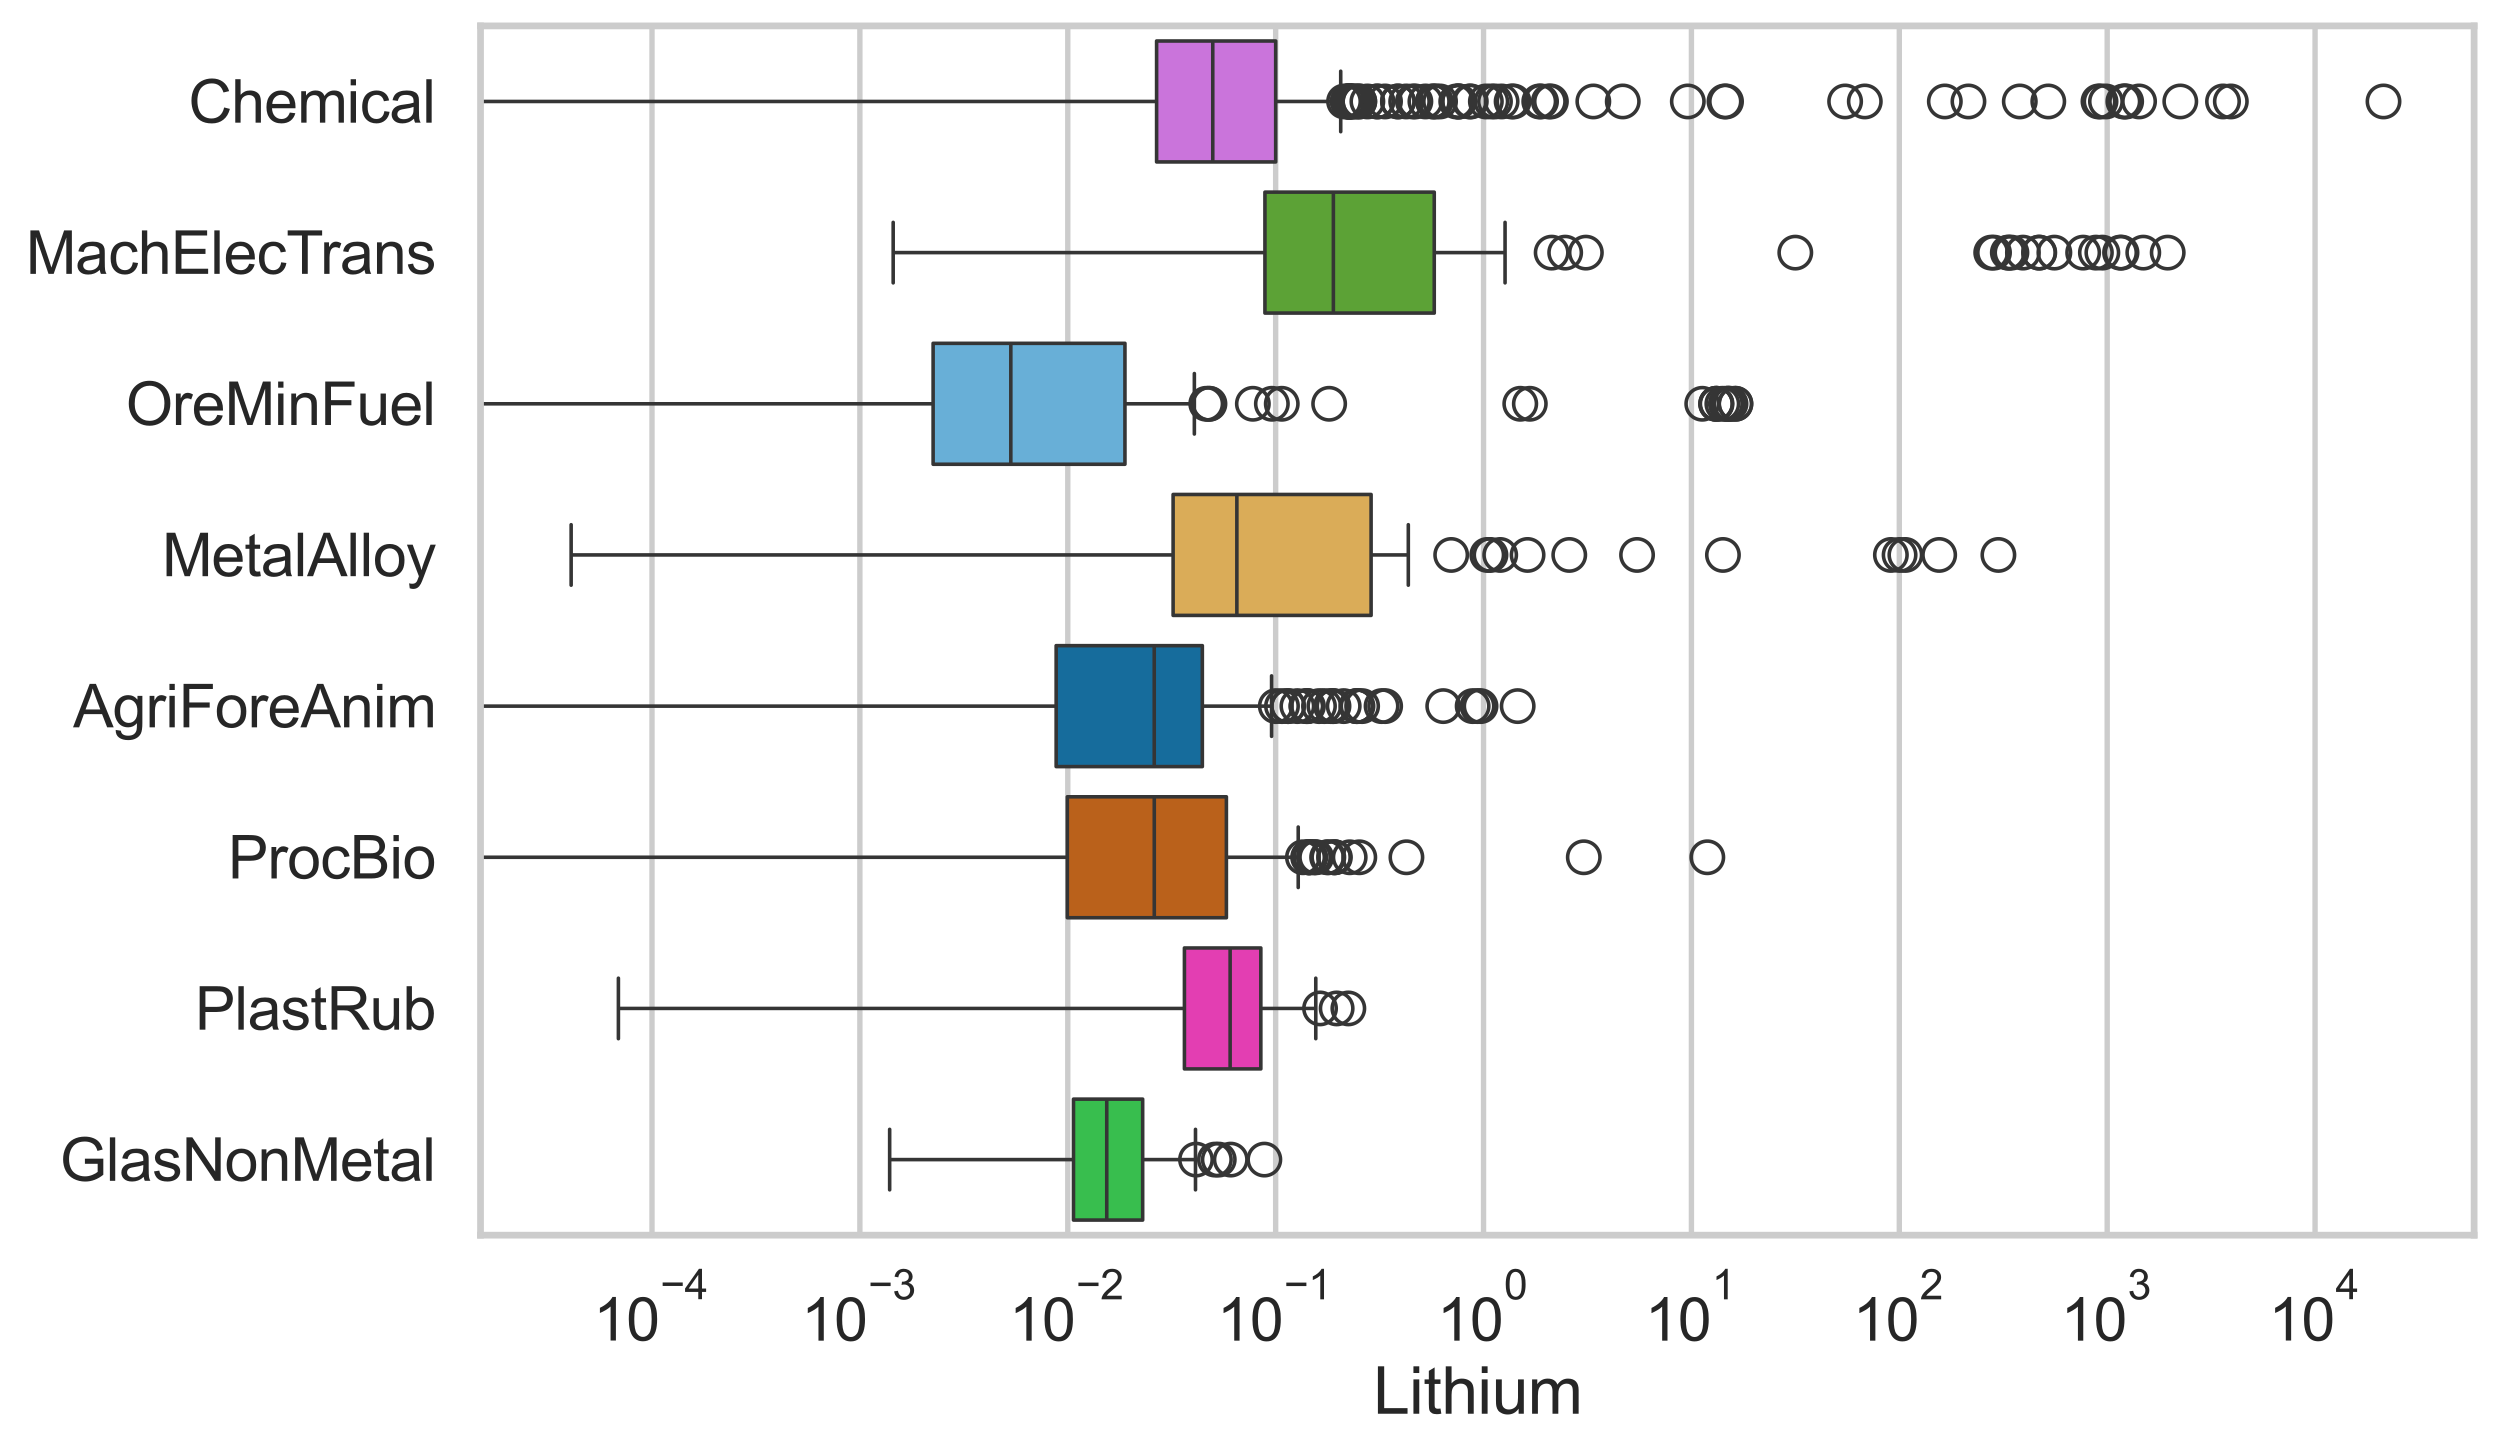 <?xml version="1.0" encoding="utf-8" standalone="no"?>
<!DOCTYPE svg PUBLIC "-//W3C//DTD SVG 1.1//EN"
  "http://www.w3.org/Graphics/SVG/1.1/DTD/svg11.dtd">
<svg xmlns:xlink="http://www.w3.org/1999/xlink" width="695.577pt" height="404.121pt" viewBox="0 0 695.577 404.121" xmlns="http://www.w3.org/2000/svg" version="1.1">
 <defs>
  <style type="text/css">*{stroke-linejoin: round; stroke-linecap: butt}</style>
 </defs>
 <g id="figure_1">
  <g id="patch_1">
   <path d="M 0 404.121 
L 695.577 404.121 
L 695.577 0 
L 0 0 
z
" style="fill: #ffffff"/>
  </g>
  <g id="axes_1">
   <g id="patch_2">
    <path d="M 133.697 343.665 
L 688.377 343.665 
L 688.377 7.2 
L 133.697 7.2 
z
" style="fill: #ffffff"/>
   </g>
   <g id="matplotlib.axis_1">
    <g id="xtick_1">
     <g id="line2d_1">
      <path d="M 181.406 343.665 
L 181.406 7.2 
" clip-path="url(#pbb94f8eac4)" style="fill: none; stroke: #cccccc; stroke-width: 1.5; stroke-linecap: round"/>
     </g>
     <g id="text_1">
      <!-- $\mathdefault{10^{-4}}$ -->
      <g style="fill: #262626" transform="translate(165.071 373.015) scale(0.165 -0.165)">
       <defs>
        <path id="ArialMT-31" d="M 2384 0 
L 1822 0 
L 1822 3584 
Q 1619 3391 1289 3197 
Q 959 3003 697 2906 
L 697 3450 
Q 1169 3672 1522 3987 
Q 1875 4303 2022 4600 
L 2384 4600 
L 2384 0 
z
" transform="scale(0.016)"/>
        <path id="ArialMT-30" d="M 266 2259 
Q 266 3072 433 3567 
Q 600 4063 929 4331 
Q 1259 4600 1759 4600 
Q 2128 4600 2406 4451 
Q 2684 4303 2865 4023 
Q 3047 3744 3150 3342 
Q 3253 2941 3253 2259 
Q 3253 1453 3087 958 
Q 2922 463 2592 192 
Q 2263 -78 1759 -78 
Q 1097 -78 719 397 
Q 266 969 266 2259 
z
M 844 2259 
Q 844 1131 1108 757 
Q 1372 384 1759 384 
Q 2147 384 2411 759 
Q 2675 1134 2675 2259 
Q 2675 3391 2411 3762 
Q 2147 4134 1753 4134 
Q 1366 4134 1134 3806 
Q 844 3388 844 2259 
z
" transform="scale(0.016)"/>
        <path id="ArialMT-2212" d="M 3381 1997 
L 356 1997 
L 356 2522 
L 3381 2522 
L 3381 1997 
z
" transform="scale(0.016)"/>
        <path id="ArialMT-34" d="M 2069 0 
L 2069 1097 
L 81 1097 
L 81 1613 
L 2172 4581 
L 2631 4581 
L 2631 1613 
L 3250 1613 
L 3250 1097 
L 2631 1097 
L 2631 0 
L 2069 0 
z
M 2069 1613 
L 2069 3678 
L 634 1613 
L 2069 1613 
z
" transform="scale(0.016)"/>
       </defs>
       <use xlink:href="#ArialMT-31" transform="translate(0 0.202)"/>
       <use xlink:href="#ArialMT-30" transform="translate(55.615 0.202)"/>
       <use xlink:href="#ArialMT-2212" transform="translate(112.973 69.895) scale(0.7)"/>
       <use xlink:href="#ArialMT-34" transform="translate(153.852 69.895) scale(0.7)"/>
      </g>
     </g>
    </g>
    <g id="xtick_2">
     <g id="line2d_2">
      <path d="M 239.245 343.665 
L 239.245 7.2 
" clip-path="url(#pbb94f8eac4)" style="fill: none; stroke: #cccccc; stroke-width: 1.5; stroke-linecap: round"/>
     </g>
     <g id="text_2">
      <!-- $\mathdefault{10^{-3}}$ -->
      <g style="fill: #262626" transform="translate(222.91 373.18) scale(0.165 -0.165)">
       <defs>
        <path id="ArialMT-33" d="M 269 1209 
L 831 1284 
Q 928 806 1161 595 
Q 1394 384 1728 384 
Q 2125 384 2398 659 
Q 2672 934 2672 1341 
Q 2672 1728 2419 1979 
Q 2166 2231 1775 2231 
Q 1616 2231 1378 2169 
L 1441 2663 
Q 1497 2656 1531 2656 
Q 1891 2656 2178 2843 
Q 2466 3031 2466 3422 
Q 2466 3731 2256 3934 
Q 2047 4138 1716 4138 
Q 1388 4138 1169 3931 
Q 950 3725 888 3313 
L 325 3413 
Q 428 3978 793 4289 
Q 1159 4600 1703 4600 
Q 2078 4600 2393 4439 
Q 2709 4278 2876 4000 
Q 3044 3722 3044 3409 
Q 3044 3113 2884 2869 
Q 2725 2625 2413 2481 
Q 2819 2388 3044 2092 
Q 3269 1797 3269 1353 
Q 3269 753 2831 336 
Q 2394 -81 1725 -81 
Q 1122 -81 723 278 
Q 325 638 269 1209 
z
" transform="scale(0.016)"/>
       </defs>
       <use xlink:href="#ArialMT-31" transform="translate(0 0.994)"/>
       <use xlink:href="#ArialMT-30" transform="translate(55.615 0.994)"/>
       <use xlink:href="#ArialMT-2212" transform="translate(112.973 70.688) scale(0.7)"/>
       <use xlink:href="#ArialMT-33" transform="translate(153.852 70.688) scale(0.7)"/>
      </g>
     </g>
    </g>
    <g id="xtick_3">
     <g id="line2d_3">
      <path d="M 297.085 343.665 
L 297.085 7.2 
" clip-path="url(#pbb94f8eac4)" style="fill: none; stroke: #cccccc; stroke-width: 1.5; stroke-linecap: round"/>
     </g>
     <g id="text_3">
      <!-- $\mathdefault{10^{-2}}$ -->
      <g style="fill: #262626" transform="translate(280.75 373.18) scale(0.165 -0.165)">
       <defs>
        <path id="ArialMT-32" d="M 3222 541 
L 3222 0 
L 194 0 
Q 188 203 259 391 
Q 375 700 629 1000 
Q 884 1300 1366 1694 
Q 2113 2306 2375 2664 
Q 2638 3022 2638 3341 
Q 2638 3675 2398 3904 
Q 2159 4134 1775 4134 
Q 1369 4134 1125 3890 
Q 881 3647 878 3216 
L 300 3275 
Q 359 3922 746 4261 
Q 1134 4600 1788 4600 
Q 2447 4600 2831 4234 
Q 3216 3869 3216 3328 
Q 3216 3053 3103 2787 
Q 2991 2522 2730 2228 
Q 2469 1934 1863 1422 
Q 1356 997 1212 845 
Q 1069 694 975 541 
L 3222 541 
z
" transform="scale(0.016)"/>
       </defs>
       <use xlink:href="#ArialMT-31" transform="translate(0 0.994)"/>
       <use xlink:href="#ArialMT-30" transform="translate(55.615 0.994)"/>
       <use xlink:href="#ArialMT-2212" transform="translate(112.973 70.688) scale(0.7)"/>
       <use xlink:href="#ArialMT-32" transform="translate(153.852 70.688) scale(0.7)"/>
      </g>
     </g>
    </g>
    <g id="xtick_4">
     <g id="line2d_4">
      <path d="M 354.925 343.665 
L 354.925 7.2 
" clip-path="url(#pbb94f8eac4)" style="fill: none; stroke: #cccccc; stroke-width: 1.5; stroke-linecap: round"/>
     </g>
     <g id="text_4">
      <!-- $\mathdefault{10^{-1}}$ -->
      <g style="fill: #262626" transform="translate(338.59 373.18) scale(0.165 -0.165)">
       <use xlink:href="#ArialMT-31" transform="translate(0 0.994)"/>
       <use xlink:href="#ArialMT-30" transform="translate(55.615 0.994)"/>
       <use xlink:href="#ArialMT-2212" transform="translate(112.973 70.688) scale(0.7)"/>
       <use xlink:href="#ArialMT-31" transform="translate(153.852 70.688) scale(0.7)"/>
      </g>
     </g>
    </g>
    <g id="xtick_5">
     <g id="line2d_5">
      <path d="M 412.765 343.665 
L 412.765 7.2 
" clip-path="url(#pbb94f8eac4)" style="fill: none; stroke: #cccccc; stroke-width: 1.5; stroke-linecap: round"/>
     </g>
     <g id="text_5">
      <!-- $\mathdefault{10^{0}}$ -->
      <g style="fill: #262626" transform="translate(399.813 373.18) scale(0.165 -0.165)">
       <use xlink:href="#ArialMT-31" transform="translate(0 0.994)"/>
       <use xlink:href="#ArialMT-30" transform="translate(55.615 0.994)"/>
       <use xlink:href="#ArialMT-30" transform="translate(112.973 70.688) scale(0.7)"/>
      </g>
     </g>
    </g>
    <g id="xtick_6">
     <g id="line2d_6">
      <path d="M 470.605 343.665 
L 470.605 7.2 
" clip-path="url(#pbb94f8eac4)" style="fill: none; stroke: #cccccc; stroke-width: 1.5; stroke-linecap: round"/>
     </g>
     <g id="text_6">
      <!-- $\mathdefault{10^{1}}$ -->
      <g style="fill: #262626" transform="translate(457.653 373.18) scale(0.165 -0.165)">
       <use xlink:href="#ArialMT-31" transform="translate(0 0.994)"/>
       <use xlink:href="#ArialMT-30" transform="translate(55.615 0.994)"/>
       <use xlink:href="#ArialMT-31" transform="translate(112.973 70.688) scale(0.7)"/>
      </g>
     </g>
    </g>
    <g id="xtick_7">
     <g id="line2d_7">
      <path d="M 528.445 343.665 
L 528.445 7.2 
" clip-path="url(#pbb94f8eac4)" style="fill: none; stroke: #cccccc; stroke-width: 1.5; stroke-linecap: round"/>
     </g>
     <g id="text_7">
      <!-- $\mathdefault{10^{2}}$ -->
      <g style="fill: #262626" transform="translate(515.493 373.18) scale(0.165 -0.165)">
       <use xlink:href="#ArialMT-31" transform="translate(0 0.994)"/>
       <use xlink:href="#ArialMT-30" transform="translate(55.615 0.994)"/>
       <use xlink:href="#ArialMT-32" transform="translate(112.973 70.688) scale(0.7)"/>
      </g>
     </g>
    </g>
    <g id="xtick_8">
     <g id="line2d_8">
      <path d="M 586.285 343.665 
L 586.285 7.2 
" clip-path="url(#pbb94f8eac4)" style="fill: none; stroke: #cccccc; stroke-width: 1.5; stroke-linecap: round"/>
     </g>
     <g id="text_8">
      <!-- $\mathdefault{10^{3}}$ -->
      <g style="fill: #262626" transform="translate(573.333 373.18) scale(0.165 -0.165)">
       <use xlink:href="#ArialMT-31" transform="translate(0 0.994)"/>
       <use xlink:href="#ArialMT-30" transform="translate(55.615 0.994)"/>
       <use xlink:href="#ArialMT-33" transform="translate(112.973 70.688) scale(0.7)"/>
      </g>
     </g>
    </g>
    <g id="xtick_9">
     <g id="line2d_9">
      <path d="M 644.125 343.665 
L 644.125 7.2 
" clip-path="url(#pbb94f8eac4)" style="fill: none; stroke: #cccccc; stroke-width: 1.5; stroke-linecap: round"/>
     </g>
     <g id="text_9">
      <!-- $\mathdefault{10^{4}}$ -->
      <g style="fill: #262626" transform="translate(631.172 373.015) scale(0.165 -0.165)">
       <use xlink:href="#ArialMT-31" transform="translate(0 0.202)"/>
       <use xlink:href="#ArialMT-30" transform="translate(55.615 0.202)"/>
       <use xlink:href="#ArialMT-34" transform="translate(112.973 69.895) scale(0.7)"/>
      </g>
     </g>
    </g>
    <g id="xtick_10"/>
    <g id="xtick_11"/>
    <g id="xtick_12"/>
    <g id="xtick_13"/>
    <g id="xtick_14"/>
    <g id="xtick_15"/>
    <g id="xtick_16"/>
    <g id="xtick_17"/>
    <g id="xtick_18"/>
    <g id="xtick_19"/>
    <g id="xtick_20"/>
    <g id="xtick_21"/>
    <g id="xtick_22"/>
    <g id="xtick_23"/>
    <g id="xtick_24"/>
    <g id="xtick_25"/>
    <g id="xtick_26"/>
    <g id="xtick_27"/>
    <g id="xtick_28"/>
    <g id="xtick_29"/>
    <g id="xtick_30"/>
    <g id="xtick_31"/>
    <g id="xtick_32"/>
    <g id="xtick_33"/>
    <g id="xtick_34"/>
    <g id="xtick_35"/>
    <g id="xtick_36"/>
    <g id="xtick_37"/>
    <g id="xtick_38"/>
    <g id="xtick_39"/>
    <g id="xtick_40"/>
    <g id="xtick_41"/>
    <g id="xtick_42"/>
    <g id="xtick_43"/>
    <g id="xtick_44"/>
    <g id="xtick_45"/>
    <g id="xtick_46"/>
    <g id="xtick_47"/>
    <g id="xtick_48"/>
    <g id="xtick_49"/>
    <g id="xtick_50"/>
    <g id="xtick_51"/>
    <g id="xtick_52"/>
    <g id="xtick_53"/>
    <g id="xtick_54"/>
    <g id="xtick_55"/>
    <g id="xtick_56"/>
    <g id="xtick_57"/>
    <g id="xtick_58"/>
    <g id="xtick_59"/>
    <g id="xtick_60"/>
    <g id="xtick_61"/>
    <g id="xtick_62"/>
    <g id="xtick_63"/>
    <g id="xtick_64"/>
    <g id="xtick_65"/>
    <g id="xtick_66"/>
    <g id="xtick_67"/>
    <g id="xtick_68"/>
    <g id="xtick_69"/>
    <g id="xtick_70"/>
    <g id="xtick_71"/>
    <g id="xtick_72"/>
    <g id="xtick_73"/>
    <g id="xtick_74"/>
    <g id="xtick_75"/>
    <g id="xtick_76"/>
    <g id="xtick_77"/>
    <g id="xtick_78"/>
    <g id="xtick_79"/>
    <g id="xtick_80"/>
    <g id="xtick_81"/>
    <g id="xtick_82"/>
    <g id="xtick_83"/>
    <g id="xtick_84"/>
    <g id="xtick_85"/>
    <g id="text_10">
     <!-- Lithium -->
     <g style="fill: #262626" transform="translate(382.026 393.344) scale(0.18 -0.18)">
      <defs>
       <path id="ArialMT-4c" d="M 469 0 
L 469 4581 
L 1075 4581 
L 1075 541 
L 3331 541 
L 3331 0 
L 469 0 
z
" transform="scale(0.016)"/>
       <path id="ArialMT-69" d="M 425 3934 
L 425 4581 
L 988 4581 
L 988 3934 
L 425 3934 
z
M 425 0 
L 425 3319 
L 988 3319 
L 988 0 
L 425 0 
z
" transform="scale(0.016)"/>
       <path id="ArialMT-74" d="M 1650 503 
L 1731 6 
Q 1494 -44 1306 -44 
Q 1000 -44 831 53 
Q 663 150 594 308 
Q 525 466 525 972 
L 525 2881 
L 113 2881 
L 113 3319 
L 525 3319 
L 525 4141 
L 1084 4478 
L 1084 3319 
L 1650 3319 
L 1650 2881 
L 1084 2881 
L 1084 941 
Q 1084 700 1114 631 
Q 1144 563 1211 522 
Q 1278 481 1403 481 
Q 1497 481 1650 503 
z
" transform="scale(0.016)"/>
       <path id="ArialMT-68" d="M 422 0 
L 422 4581 
L 984 4581 
L 984 2938 
Q 1378 3394 1978 3394 
Q 2347 3394 2619 3248 
Q 2891 3103 3008 2847 
Q 3125 2591 3125 2103 
L 3125 0 
L 2563 0 
L 2563 2103 
Q 2563 2525 2380 2717 
Q 2197 2909 1863 2909 
Q 1613 2909 1392 2779 
Q 1172 2650 1078 2428 
Q 984 2206 984 1816 
L 984 0 
L 422 0 
z
" transform="scale(0.016)"/>
       <path id="ArialMT-75" d="M 2597 0 
L 2597 488 
Q 2209 -75 1544 -75 
Q 1250 -75 995 37 
Q 741 150 617 320 
Q 494 491 444 738 
Q 409 903 409 1263 
L 409 3319 
L 972 3319 
L 972 1478 
Q 972 1038 1006 884 
Q 1059 663 1231 536 
Q 1403 409 1656 409 
Q 1909 409 2131 539 
Q 2353 669 2445 892 
Q 2538 1116 2538 1541 
L 2538 3319 
L 3100 3319 
L 3100 0 
L 2597 0 
z
" transform="scale(0.016)"/>
       <path id="ArialMT-6d" d="M 422 0 
L 422 3319 
L 925 3319 
L 925 2853 
Q 1081 3097 1340 3245 
Q 1600 3394 1931 3394 
Q 2300 3394 2536 3241 
Q 2772 3088 2869 2813 
Q 3263 3394 3894 3394 
Q 4388 3394 4653 3120 
Q 4919 2847 4919 2278 
L 4919 0 
L 4359 0 
L 4359 2091 
Q 4359 2428 4304 2576 
Q 4250 2725 4106 2815 
Q 3963 2906 3769 2906 
Q 3419 2906 3187 2673 
Q 2956 2441 2956 1928 
L 2956 0 
L 2394 0 
L 2394 2156 
Q 2394 2531 2256 2718 
Q 2119 2906 1806 2906 
Q 1569 2906 1367 2781 
Q 1166 2656 1075 2415 
Q 984 2175 984 1722 
L 984 0 
L 422 0 
z
" transform="scale(0.016)"/>
      </defs>
      <use xlink:href="#ArialMT-4c"/>
      <use xlink:href="#ArialMT-69" transform="translate(55.615 0)"/>
      <use xlink:href="#ArialMT-74" transform="translate(77.832 0)"/>
      <use xlink:href="#ArialMT-68" transform="translate(105.615 0)"/>
      <use xlink:href="#ArialMT-69" transform="translate(161.23 0)"/>
      <use xlink:href="#ArialMT-75" transform="translate(183.447 0)"/>
      <use xlink:href="#ArialMT-6d" transform="translate(239.062 0)"/>
     </g>
    </g>
   </g>
   <g id="matplotlib.axis_2">
    <g id="ytick_1">
     <g id="text_11">
      <!-- Chemical -->
      <g style="fill: #262626" transform="translate(52.428 34.134) scale(0.165 -0.165)">
       <defs>
        <path id="ArialMT-43" d="M 3763 1606 
L 4369 1453 
Q 4178 706 3683 314 
Q 3188 -78 2472 -78 
Q 1731 -78 1267 223 
Q 803 525 561 1097 
Q 319 1669 319 2325 
Q 319 3041 592 3573 
Q 866 4106 1370 4382 
Q 1875 4659 2481 4659 
Q 3169 4659 3637 4309 
Q 4106 3959 4291 3325 
L 3694 3184 
Q 3534 3684 3231 3912 
Q 2928 4141 2469 4141 
Q 1941 4141 1586 3887 
Q 1231 3634 1087 3207 
Q 944 2781 944 2328 
Q 944 1744 1114 1308 
Q 1284 872 1643 656 
Q 2003 441 2422 441 
Q 2931 441 3284 734 
Q 3638 1028 3763 1606 
z
" transform="scale(0.016)"/>
        <path id="ArialMT-65" d="M 2694 1069 
L 3275 997 
Q 3138 488 2766 206 
Q 2394 -75 1816 -75 
Q 1088 -75 661 373 
Q 234 822 234 1631 
Q 234 2469 665 2931 
Q 1097 3394 1784 3394 
Q 2450 3394 2872 2941 
Q 3294 2488 3294 1666 
Q 3294 1616 3291 1516 
L 816 1516 
Q 847 969 1125 678 
Q 1403 388 1819 388 
Q 2128 388 2347 550 
Q 2566 713 2694 1069 
z
M 847 1978 
L 2700 1978 
Q 2663 2397 2488 2606 
Q 2219 2931 1791 2931 
Q 1403 2931 1139 2672 
Q 875 2413 847 1978 
z
" transform="scale(0.016)"/>
        <path id="ArialMT-63" d="M 2588 1216 
L 3141 1144 
Q 3050 572 2676 248 
Q 2303 -75 1759 -75 
Q 1078 -75 664 370 
Q 250 816 250 1647 
Q 250 2184 428 2587 
Q 606 2991 970 3192 
Q 1334 3394 1763 3394 
Q 2303 3394 2647 3120 
Q 2991 2847 3088 2344 
L 2541 2259 
Q 2463 2594 2264 2762 
Q 2066 2931 1784 2931 
Q 1359 2931 1093 2626 
Q 828 2322 828 1663 
Q 828 994 1084 691 
Q 1341 388 1753 388 
Q 2084 388 2306 591 
Q 2528 794 2588 1216 
z
" transform="scale(0.016)"/>
        <path id="ArialMT-61" d="M 2588 409 
Q 2275 144 1986 34 
Q 1697 -75 1366 -75 
Q 819 -75 525 192 
Q 231 459 231 875 
Q 231 1119 342 1320 
Q 453 1522 633 1644 
Q 813 1766 1038 1828 
Q 1203 1872 1538 1913 
Q 2219 1994 2541 2106 
Q 2544 2222 2544 2253 
Q 2544 2597 2384 2738 
Q 2169 2928 1744 2928 
Q 1347 2928 1158 2789 
Q 969 2650 878 2297 
L 328 2372 
Q 403 2725 575 2942 
Q 747 3159 1072 3276 
Q 1397 3394 1825 3394 
Q 2250 3394 2515 3294 
Q 2781 3194 2906 3042 
Q 3031 2891 3081 2659 
Q 3109 2516 3109 2141 
L 3109 1391 
Q 3109 606 3145 398 
Q 3181 191 3288 0 
L 2700 0 
Q 2613 175 2588 409 
z
M 2541 1666 
Q 2234 1541 1622 1453 
Q 1275 1403 1131 1340 
Q 988 1278 909 1158 
Q 831 1038 831 891 
Q 831 666 1001 516 
Q 1172 366 1500 366 
Q 1825 366 2078 508 
Q 2331 650 2450 897 
Q 2541 1088 2541 1459 
L 2541 1666 
z
" transform="scale(0.016)"/>
        <path id="ArialMT-6c" d="M 409 0 
L 409 4581 
L 972 4581 
L 972 0 
L 409 0 
z
" transform="scale(0.016)"/>
       </defs>
       <use xlink:href="#ArialMT-43"/>
       <use xlink:href="#ArialMT-68" transform="translate(72.217 0)"/>
       <use xlink:href="#ArialMT-65" transform="translate(127.832 0)"/>
       <use xlink:href="#ArialMT-6d" transform="translate(183.447 0)"/>
       <use xlink:href="#ArialMT-69" transform="translate(266.748 0)"/>
       <use xlink:href="#ArialMT-63" transform="translate(288.965 0)"/>
       <use xlink:href="#ArialMT-61" transform="translate(338.965 0)"/>
       <use xlink:href="#ArialMT-6c" transform="translate(394.58 0)"/>
      </g>
     </g>
    </g>
    <g id="ytick_2">
     <g id="text_12">
      <!-- MachElecTrans -->
      <g style="fill: #262626" transform="translate(7.2 76.192) scale(0.165 -0.165)">
       <defs>
        <path id="ArialMT-4d" d="M 475 0 
L 475 4581 
L 1388 4581 
L 2472 1338 
Q 2622 884 2691 659 
Q 2769 909 2934 1394 
L 4031 4581 
L 4847 4581 
L 4847 0 
L 4263 0 
L 4263 3834 
L 2931 0 
L 2384 0 
L 1059 3900 
L 1059 0 
L 475 0 
z
" transform="scale(0.016)"/>
        <path id="ArialMT-45" d="M 506 0 
L 506 4581 
L 3819 4581 
L 3819 4041 
L 1113 4041 
L 1113 2638 
L 3647 2638 
L 3647 2100 
L 1113 2100 
L 1113 541 
L 3925 541 
L 3925 0 
L 506 0 
z
" transform="scale(0.016)"/>
        <path id="ArialMT-54" d="M 1659 0 
L 1659 4041 
L 150 4041 
L 150 4581 
L 3781 4581 
L 3781 4041 
L 2266 4041 
L 2266 0 
L 1659 0 
z
" transform="scale(0.016)"/>
        <path id="ArialMT-72" d="M 416 0 
L 416 3319 
L 922 3319 
L 922 2816 
Q 1116 3169 1280 3281 
Q 1444 3394 1641 3394 
Q 1925 3394 2219 3213 
L 2025 2691 
Q 1819 2813 1613 2813 
Q 1428 2813 1281 2702 
Q 1134 2591 1072 2394 
Q 978 2094 978 1738 
L 978 0 
L 416 0 
z
" transform="scale(0.016)"/>
        <path id="ArialMT-6e" d="M 422 0 
L 422 3319 
L 928 3319 
L 928 2847 
Q 1294 3394 1984 3394 
Q 2284 3394 2536 3286 
Q 2788 3178 2913 3003 
Q 3038 2828 3088 2588 
Q 3119 2431 3119 2041 
L 3119 0 
L 2556 0 
L 2556 2019 
Q 2556 2363 2490 2533 
Q 2425 2703 2258 2804 
Q 2091 2906 1866 2906 
Q 1506 2906 1245 2678 
Q 984 2450 984 1813 
L 984 0 
L 422 0 
z
" transform="scale(0.016)"/>
        <path id="ArialMT-73" d="M 197 991 
L 753 1078 
Q 800 744 1014 566 
Q 1228 388 1613 388 
Q 2000 388 2187 545 
Q 2375 703 2375 916 
Q 2375 1106 2209 1216 
Q 2094 1291 1634 1406 
Q 1016 1563 777 1677 
Q 538 1791 414 1992 
Q 291 2194 291 2438 
Q 291 2659 392 2848 
Q 494 3038 669 3163 
Q 800 3259 1026 3326 
Q 1253 3394 1513 3394 
Q 1903 3394 2198 3281 
Q 2494 3169 2634 2976 
Q 2775 2784 2828 2463 
L 2278 2388 
Q 2241 2644 2061 2787 
Q 1881 2931 1553 2931 
Q 1166 2931 1000 2803 
Q 834 2675 834 2503 
Q 834 2394 903 2306 
Q 972 2216 1119 2156 
Q 1203 2125 1616 2013 
Q 2213 1853 2448 1751 
Q 2684 1650 2818 1456 
Q 2953 1263 2953 975 
Q 2953 694 2789 445 
Q 2625 197 2315 61 
Q 2006 -75 1616 -75 
Q 969 -75 630 194 
Q 291 463 197 991 
z
" transform="scale(0.016)"/>
       </defs>
       <use xlink:href="#ArialMT-4d"/>
       <use xlink:href="#ArialMT-61" transform="translate(83.301 0)"/>
       <use xlink:href="#ArialMT-63" transform="translate(138.916 0)"/>
       <use xlink:href="#ArialMT-68" transform="translate(188.916 0)"/>
       <use xlink:href="#ArialMT-45" transform="translate(244.531 0)"/>
       <use xlink:href="#ArialMT-6c" transform="translate(311.23 0)"/>
       <use xlink:href="#ArialMT-65" transform="translate(333.447 0)"/>
       <use xlink:href="#ArialMT-63" transform="translate(389.062 0)"/>
       <use xlink:href="#ArialMT-54" transform="translate(439.062 0)"/>
       <use xlink:href="#ArialMT-72" transform="translate(496.396 0)"/>
       <use xlink:href="#ArialMT-61" transform="translate(529.697 0)"/>
       <use xlink:href="#ArialMT-6e" transform="translate(585.312 0)"/>
       <use xlink:href="#ArialMT-73" transform="translate(640.928 0)"/>
      </g>
     </g>
    </g>
    <g id="ytick_3">
     <g id="text_13">
      <!-- OreMinFuel -->
      <g style="fill: #262626" transform="translate(35.013 118.25) scale(0.165 -0.165)">
       <defs>
        <path id="ArialMT-4f" d="M 309 2231 
Q 309 3372 921 4017 
Q 1534 4663 2503 4663 
Q 3138 4663 3647 4359 
Q 4156 4056 4423 3514 
Q 4691 2972 4691 2284 
Q 4691 1588 4409 1038 
Q 4128 488 3612 205 
Q 3097 -78 2500 -78 
Q 1853 -78 1343 234 
Q 834 547 571 1087 
Q 309 1628 309 2231 
z
M 934 2222 
Q 934 1394 1379 917 
Q 1825 441 2497 441 
Q 3181 441 3623 922 
Q 4066 1403 4066 2288 
Q 4066 2847 3877 3264 
Q 3688 3681 3323 3911 
Q 2959 4141 2506 4141 
Q 1863 4141 1398 3698 
Q 934 3256 934 2222 
z
" transform="scale(0.016)"/>
        <path id="ArialMT-46" d="M 525 0 
L 525 4581 
L 3616 4581 
L 3616 4041 
L 1131 4041 
L 1131 2622 
L 3281 2622 
L 3281 2081 
L 1131 2081 
L 1131 0 
L 525 0 
z
" transform="scale(0.016)"/>
       </defs>
       <use xlink:href="#ArialMT-4f"/>
       <use xlink:href="#ArialMT-72" transform="translate(77.783 0)"/>
       <use xlink:href="#ArialMT-65" transform="translate(111.084 0)"/>
       <use xlink:href="#ArialMT-4d" transform="translate(166.699 0)"/>
       <use xlink:href="#ArialMT-69" transform="translate(250 0)"/>
       <use xlink:href="#ArialMT-6e" transform="translate(272.217 0)"/>
       <use xlink:href="#ArialMT-46" transform="translate(327.832 0)"/>
       <use xlink:href="#ArialMT-75" transform="translate(388.916 0)"/>
       <use xlink:href="#ArialMT-65" transform="translate(444.531 0)"/>
       <use xlink:href="#ArialMT-6c" transform="translate(500.146 0)"/>
      </g>
     </g>
    </g>
    <g id="ytick_4">
     <g id="text_14">
      <!-- MetalAlloy -->
      <g style="fill: #262626" transform="translate(45.088 160.308) scale(0.165 -0.165)">
       <defs>
        <path id="ArialMT-41" d="M -9 0 
L 1750 4581 
L 2403 4581 
L 4278 0 
L 3588 0 
L 3053 1388 
L 1138 1388 
L 634 0 
L -9 0 
z
M 1313 1881 
L 2866 1881 
L 2388 3150 
Q 2169 3728 2063 4100 
Q 1975 3659 1816 3225 
L 1313 1881 
z
" transform="scale(0.016)"/>
        <path id="ArialMT-6f" d="M 213 1659 
Q 213 2581 725 3025 
Q 1153 3394 1769 3394 
Q 2453 3394 2887 2945 
Q 3322 2497 3322 1706 
Q 3322 1066 3130 698 
Q 2938 331 2570 128 
Q 2203 -75 1769 -75 
Q 1072 -75 642 372 
Q 213 819 213 1659 
z
M 791 1659 
Q 791 1022 1069 705 
Q 1347 388 1769 388 
Q 2188 388 2466 706 
Q 2744 1025 2744 1678 
Q 2744 2294 2464 2611 
Q 2184 2928 1769 2928 
Q 1347 2928 1069 2612 
Q 791 2297 791 1659 
z
" transform="scale(0.016)"/>
        <path id="ArialMT-79" d="M 397 -1278 
L 334 -750 
Q 519 -800 656 -800 
Q 844 -800 956 -737 
Q 1069 -675 1141 -563 
Q 1194 -478 1313 -144 
Q 1328 -97 1363 -6 
L 103 3319 
L 709 3319 
L 1400 1397 
Q 1534 1031 1641 628 
Q 1738 1016 1872 1384 
L 2581 3319 
L 3144 3319 
L 1881 -56 
Q 1678 -603 1566 -809 
Q 1416 -1088 1222 -1217 
Q 1028 -1347 759 -1347 
Q 597 -1347 397 -1278 
z
" transform="scale(0.016)"/>
       </defs>
       <use xlink:href="#ArialMT-4d"/>
       <use xlink:href="#ArialMT-65" transform="translate(83.301 0)"/>
       <use xlink:href="#ArialMT-74" transform="translate(138.916 0)"/>
       <use xlink:href="#ArialMT-61" transform="translate(166.699 0)"/>
       <use xlink:href="#ArialMT-6c" transform="translate(222.314 0)"/>
       <use xlink:href="#ArialMT-41" transform="translate(244.531 0)"/>
       <use xlink:href="#ArialMT-6c" transform="translate(311.23 0)"/>
       <use xlink:href="#ArialMT-6c" transform="translate(333.447 0)"/>
       <use xlink:href="#ArialMT-6f" transform="translate(355.664 0)"/>
       <use xlink:href="#ArialMT-79" transform="translate(411.279 0)"/>
      </g>
     </g>
    </g>
    <g id="ytick_5">
     <g id="text_15">
      <!-- AgriForeAnim -->
      <g style="fill: #262626" transform="translate(20.341 202.366) scale(0.165 -0.165)">
       <defs>
        <path id="ArialMT-67" d="M 319 -275 
L 866 -356 
Q 900 -609 1056 -725 
Q 1266 -881 1628 -881 
Q 2019 -881 2231 -725 
Q 2444 -569 2519 -288 
Q 2563 -116 2559 434 
Q 2191 0 1641 0 
Q 956 0 581 494 
Q 206 988 206 1678 
Q 206 2153 378 2554 
Q 550 2956 876 3175 
Q 1203 3394 1644 3394 
Q 2231 3394 2613 2919 
L 2613 3319 
L 3131 3319 
L 3131 450 
Q 3131 -325 2973 -648 
Q 2816 -972 2473 -1159 
Q 2131 -1347 1631 -1347 
Q 1038 -1347 672 -1080 
Q 306 -813 319 -275 
z
M 784 1719 
Q 784 1066 1043 766 
Q 1303 466 1694 466 
Q 2081 466 2343 764 
Q 2606 1063 2606 1700 
Q 2606 2309 2336 2618 
Q 2066 2928 1684 2928 
Q 1309 2928 1046 2623 
Q 784 2319 784 1719 
z
" transform="scale(0.016)"/>
       </defs>
       <use xlink:href="#ArialMT-41"/>
       <use xlink:href="#ArialMT-67" transform="translate(66.699 0)"/>
       <use xlink:href="#ArialMT-72" transform="translate(122.314 0)"/>
       <use xlink:href="#ArialMT-69" transform="translate(155.615 0)"/>
       <use xlink:href="#ArialMT-46" transform="translate(177.832 0)"/>
       <use xlink:href="#ArialMT-6f" transform="translate(238.916 0)"/>
       <use xlink:href="#ArialMT-72" transform="translate(294.531 0)"/>
       <use xlink:href="#ArialMT-65" transform="translate(327.832 0)"/>
       <use xlink:href="#ArialMT-41" transform="translate(383.447 0)"/>
       <use xlink:href="#ArialMT-6e" transform="translate(450.146 0)"/>
       <use xlink:href="#ArialMT-69" transform="translate(505.762 0)"/>
       <use xlink:href="#ArialMT-6d" transform="translate(527.979 0)"/>
      </g>
     </g>
    </g>
    <g id="ytick_6">
     <g id="text_16">
      <!-- ProcBio -->
      <g style="fill: #262626" transform="translate(63.424 244.425) scale(0.165 -0.165)">
       <defs>
        <path id="ArialMT-50" d="M 494 0 
L 494 4581 
L 2222 4581 
Q 2678 4581 2919 4538 
Q 3256 4481 3484 4323 
Q 3713 4166 3852 3881 
Q 3991 3597 3991 3256 
Q 3991 2672 3619 2267 
Q 3247 1863 2275 1863 
L 1100 1863 
L 1100 0 
L 494 0 
z
M 1100 2403 
L 2284 2403 
Q 2872 2403 3119 2622 
Q 3366 2841 3366 3238 
Q 3366 3525 3220 3729 
Q 3075 3934 2838 4000 
Q 2684 4041 2272 4041 
L 1100 4041 
L 1100 2403 
z
" transform="scale(0.016)"/>
        <path id="ArialMT-42" d="M 469 0 
L 469 4581 
L 2188 4581 
Q 2713 4581 3030 4442 
Q 3347 4303 3526 4014 
Q 3706 3725 3706 3409 
Q 3706 3116 3547 2856 
Q 3388 2597 3066 2438 
Q 3481 2316 3704 2022 
Q 3928 1728 3928 1328 
Q 3928 1006 3792 729 
Q 3656 453 3456 303 
Q 3256 153 2954 76 
Q 2653 0 2216 0 
L 469 0 
z
M 1075 2656 
L 2066 2656 
Q 2469 2656 2644 2709 
Q 2875 2778 2992 2937 
Q 3109 3097 3109 3338 
Q 3109 3566 3000 3739 
Q 2891 3913 2687 3977 
Q 2484 4041 1991 4041 
L 1075 4041 
L 1075 2656 
z
M 1075 541 
L 2216 541 
Q 2509 541 2628 563 
Q 2838 600 2978 687 
Q 3119 775 3209 942 
Q 3300 1109 3300 1328 
Q 3300 1584 3169 1773 
Q 3038 1963 2805 2039 
Q 2572 2116 2134 2116 
L 1075 2116 
L 1075 541 
z
" transform="scale(0.016)"/>
       </defs>
       <use xlink:href="#ArialMT-50"/>
       <use xlink:href="#ArialMT-72" transform="translate(66.699 0)"/>
       <use xlink:href="#ArialMT-6f" transform="translate(100 0)"/>
       <use xlink:href="#ArialMT-63" transform="translate(155.615 0)"/>
       <use xlink:href="#ArialMT-42" transform="translate(205.615 0)"/>
       <use xlink:href="#ArialMT-69" transform="translate(272.314 0)"/>
       <use xlink:href="#ArialMT-6f" transform="translate(294.531 0)"/>
      </g>
     </g>
    </g>
    <g id="ytick_7">
     <g id="text_17">
      <!-- PlastRub -->
      <g style="fill: #262626" transform="translate(54.248 286.483) scale(0.165 -0.165)">
       <defs>
        <path id="ArialMT-52" d="M 503 0 
L 503 4581 
L 2534 4581 
Q 3147 4581 3465 4457 
Q 3784 4334 3975 4021 
Q 4166 3709 4166 3331 
Q 4166 2844 3850 2509 
Q 3534 2175 2875 2084 
Q 3116 1969 3241 1856 
Q 3506 1613 3744 1247 
L 4541 0 
L 3778 0 
L 3172 953 
Q 2906 1366 2734 1584 
Q 2563 1803 2427 1890 
Q 2291 1978 2150 2013 
Q 2047 2034 1813 2034 
L 1109 2034 
L 1109 0 
L 503 0 
z
M 1109 2559 
L 2413 2559 
Q 2828 2559 3062 2645 
Q 3297 2731 3419 2920 
Q 3541 3109 3541 3331 
Q 3541 3656 3305 3865 
Q 3069 4075 2559 4075 
L 1109 4075 
L 1109 2559 
z
" transform="scale(0.016)"/>
        <path id="ArialMT-62" d="M 941 0 
L 419 0 
L 419 4581 
L 981 4581 
L 981 2947 
Q 1338 3394 1891 3394 
Q 2197 3394 2470 3270 
Q 2744 3147 2920 2923 
Q 3097 2700 3197 2384 
Q 3297 2069 3297 1709 
Q 3297 856 2875 390 
Q 2453 -75 1863 -75 
Q 1275 -75 941 416 
L 941 0 
z
M 934 1684 
Q 934 1088 1097 822 
Q 1363 388 1816 388 
Q 2184 388 2453 708 
Q 2722 1028 2722 1663 
Q 2722 2313 2464 2622 
Q 2206 2931 1841 2931 
Q 1472 2931 1203 2611 
Q 934 2291 934 1684 
z
" transform="scale(0.016)"/>
       </defs>
       <use xlink:href="#ArialMT-50"/>
       <use xlink:href="#ArialMT-6c" transform="translate(66.699 0)"/>
       <use xlink:href="#ArialMT-61" transform="translate(88.916 0)"/>
       <use xlink:href="#ArialMT-73" transform="translate(144.531 0)"/>
       <use xlink:href="#ArialMT-74" transform="translate(194.531 0)"/>
       <use xlink:href="#ArialMT-52" transform="translate(222.314 0)"/>
       <use xlink:href="#ArialMT-75" transform="translate(294.531 0)"/>
       <use xlink:href="#ArialMT-62" transform="translate(350.146 0)"/>
      </g>
     </g>
    </g>
    <g id="ytick_8">
     <g id="text_18">
      <!-- GlasNonMetal -->
      <g style="fill: #262626" transform="translate(16.659 328.541) scale(0.165 -0.165)">
       <defs>
        <path id="ArialMT-47" d="M 2638 1797 
L 2638 2334 
L 4578 2338 
L 4578 638 
Q 4131 281 3656 101 
Q 3181 -78 2681 -78 
Q 2006 -78 1454 211 
Q 903 500 622 1047 
Q 341 1594 341 2269 
Q 341 2938 620 3517 
Q 900 4097 1425 4378 
Q 1950 4659 2634 4659 
Q 3131 4659 3532 4498 
Q 3934 4338 4162 4050 
Q 4391 3763 4509 3300 
L 3963 3150 
Q 3859 3500 3706 3700 
Q 3553 3900 3268 4020 
Q 2984 4141 2638 4141 
Q 2222 4141 1919 4014 
Q 1616 3888 1430 3681 
Q 1244 3475 1141 3228 
Q 966 2803 966 2306 
Q 966 1694 1177 1281 
Q 1388 869 1791 669 
Q 2194 469 2647 469 
Q 3041 469 3416 620 
Q 3791 772 3984 944 
L 3984 1797 
L 2638 1797 
z
" transform="scale(0.016)"/>
        <path id="ArialMT-4e" d="M 488 0 
L 488 4581 
L 1109 4581 
L 3516 984 
L 3516 4581 
L 4097 4581 
L 4097 0 
L 3475 0 
L 1069 3600 
L 1069 0 
L 488 0 
z
" transform="scale(0.016)"/>
       </defs>
       <use xlink:href="#ArialMT-47"/>
       <use xlink:href="#ArialMT-6c" transform="translate(77.783 0)"/>
       <use xlink:href="#ArialMT-61" transform="translate(100 0)"/>
       <use xlink:href="#ArialMT-73" transform="translate(155.615 0)"/>
       <use xlink:href="#ArialMT-4e" transform="translate(205.615 0)"/>
       <use xlink:href="#ArialMT-6f" transform="translate(277.832 0)"/>
       <use xlink:href="#ArialMT-6e" transform="translate(333.447 0)"/>
       <use xlink:href="#ArialMT-4d" transform="translate(389.062 0)"/>
       <use xlink:href="#ArialMT-65" transform="translate(472.363 0)"/>
       <use xlink:href="#ArialMT-74" transform="translate(527.979 0)"/>
       <use xlink:href="#ArialMT-61" transform="translate(555.762 0)"/>
       <use xlink:href="#ArialMT-6c" transform="translate(611.377 0)"/>
      </g>
     </g>
    </g>
   </g>
   <g id="patch_3">
    <path d="M 321.802 11.406 
L 321.802 45.052 
L 354.938 45.052 
L 354.938 11.406 
L 321.802 11.406 
z
" clip-path="url(#pbb94f8eac4)" style="fill: #ca74db; stroke: #353535; stroke-linejoin: miter"/>
   </g>
   <g id="line2d_10">
    <path d="M 321.802 28.229 
L -1 28.229 
" clip-path="url(#pbb94f8eac4)" style="fill: none; stroke: #353535"/>
   </g>
   <g id="line2d_11">
    <path d="M 354.938 28.229 
L 373.029 28.229 
" clip-path="url(#pbb94f8eac4)" style="fill: none; stroke: #353535"/>
   </g>
   <g id="line2d_12">
    <path clip-path="url(#pbb94f8eac4)" style="fill: none; stroke: #353535; stroke-linecap: round"/>
   </g>
   <g id="line2d_13">
    <path d="M 373.029 19.817 
L 373.029 36.641 
" clip-path="url(#pbb94f8eac4)" style="fill: none; stroke: #353535; stroke-linecap: round"/>
   </g>
   <g id="line2d_14">
    <defs>
     <path id="m89fab7349b" d="M 0 4.5 
C 1.193 4.5 2.338 4.026 3.182 3.182 
C 4.026 2.338 4.5 1.193 4.5 0 
C 4.5 -1.193 4.026 -2.338 3.182 -3.182 
C 2.338 -4.026 1.193 -4.5 0 -4.5 
C -1.193 -4.5 -2.338 -4.026 -3.182 -3.182 
C -4.026 -2.338 -4.5 -1.193 -4.5 0 
C -4.5 1.193 -4.026 2.338 -3.182 3.182 
C -2.338 4.026 -1.193 4.5 0 4.5 
z
" style="stroke: #353535"/>
    </defs>
    <g clip-path="url(#pbb94f8eac4)">
     <use xlink:href="#m89fab7349b" x="417.79" y="28.229" style="fill-opacity: 0; stroke: #353535"/>
     <use xlink:href="#m89fab7349b" x="428.271" y="28.229" style="fill-opacity: 0; stroke: #353535"/>
     <use xlink:href="#m89fab7349b" x="428.766" y="28.229" style="fill-opacity: 0; stroke: #353535"/>
     <use xlink:href="#m89fab7349b" x="414.94" y="28.229" style="fill-opacity: 0; stroke: #353535"/>
     <use xlink:href="#m89fab7349b" x="393.113" y="28.229" style="fill-opacity: 0; stroke: #353535"/>
     <use xlink:href="#m89fab7349b" x="569.896" y="28.229" style="fill-opacity: 0; stroke: #353535"/>
     <use xlink:href="#m89fab7349b" x="375.249" y="28.229" style="fill-opacity: 0; stroke: #353535"/>
     <use xlink:href="#m89fab7349b" x="378.191" y="28.229" style="fill-opacity: 0; stroke: #353535"/>
     <use xlink:href="#m89fab7349b" x="431.511" y="28.229" style="fill-opacity: 0; stroke: #353535"/>
     <use xlink:href="#m89fab7349b" x="663.164" y="28.229" style="fill-opacity: 0; stroke: #353535"/>
     <use xlink:href="#m89fab7349b" x="388.936" y="28.229" style="fill-opacity: 0; stroke: #353535"/>
     <use xlink:href="#m89fab7349b" x="479.812" y="28.229" style="fill-opacity: 0; stroke: #353535"/>
     <use xlink:href="#m89fab7349b" x="378.209" y="28.229" style="fill-opacity: 0; stroke: #353535"/>
     <use xlink:href="#m89fab7349b" x="595.156" y="28.229" style="fill-opacity: 0; stroke: #353535"/>
     <use xlink:href="#m89fab7349b" x="513.371" y="28.229" style="fill-opacity: 0; stroke: #353535"/>
     <use xlink:href="#m89fab7349b" x="380.446" y="28.229" style="fill-opacity: 0; stroke: #353535"/>
     <use xlink:href="#m89fab7349b" x="413.41" y="28.229" style="fill-opacity: 0; stroke: #353535"/>
     <use xlink:href="#m89fab7349b" x="443.313" y="28.229" style="fill-opacity: 0; stroke: #353535"/>
     <use xlink:href="#m89fab7349b" x="405.906" y="28.229" style="fill-opacity: 0; stroke: #353535"/>
     <use xlink:href="#m89fab7349b" x="420.576" y="28.229" style="fill-opacity: 0; stroke: #353535"/>
     <use xlink:href="#m89fab7349b" x="561.967" y="28.229" style="fill-opacity: 0; stroke: #353535"/>
     <use xlink:href="#m89fab7349b" x="375.664" y="28.229" style="fill-opacity: 0; stroke: #353535"/>
     <use xlink:href="#m89fab7349b" x="376.27" y="28.229" style="fill-opacity: 0; stroke: #353535"/>
     <use xlink:href="#m89fab7349b" x="541.111" y="28.229" style="fill-opacity: 0; stroke: #353535"/>
     <use xlink:href="#m89fab7349b" x="430.925" y="28.229" style="fill-opacity: 0; stroke: #353535"/>
     <use xlink:href="#m89fab7349b" x="408.895" y="28.229" style="fill-opacity: 0; stroke: #353535"/>
     <use xlink:href="#m89fab7349b" x="405.167" y="28.229" style="fill-opacity: 0; stroke: #353535"/>
     <use xlink:href="#m89fab7349b" x="400.665" y="28.229" style="fill-opacity: 0; stroke: #353535"/>
     <use xlink:href="#m89fab7349b" x="376.692" y="28.229" style="fill-opacity: 0; stroke: #353535"/>
     <use xlink:href="#m89fab7349b" x="375.539" y="28.229" style="fill-opacity: 0; stroke: #353535"/>
     <use xlink:href="#m89fab7349b" x="415.946" y="28.229" style="fill-opacity: 0; stroke: #353535"/>
     <use xlink:href="#m89fab7349b" x="375.347" y="28.229" style="fill-opacity: 0; stroke: #353535"/>
     <use xlink:href="#m89fab7349b" x="398.662" y="28.229" style="fill-opacity: 0; stroke: #353535"/>
     <use xlink:href="#m89fab7349b" x="480.236" y="28.229" style="fill-opacity: 0; stroke: #353535"/>
     <use xlink:href="#m89fab7349b" x="391.247" y="28.229" style="fill-opacity: 0; stroke: #353535"/>
     <use xlink:href="#m89fab7349b" x="547.68" y="28.229" style="fill-opacity: 0; stroke: #353535"/>
     <use xlink:href="#m89fab7349b" x="398.801" y="28.229" style="fill-opacity: 0; stroke: #353535"/>
     <use xlink:href="#m89fab7349b" x="620.683" y="28.229" style="fill-opacity: 0; stroke: #353535"/>
     <use xlink:href="#m89fab7349b" x="518.844" y="28.229" style="fill-opacity: 0; stroke: #353535"/>
     <use xlink:href="#m89fab7349b" x="591.56" y="28.229" style="fill-opacity: 0; stroke: #353535"/>
     <use xlink:href="#m89fab7349b" x="375.925" y="28.229" style="fill-opacity: 0; stroke: #353535"/>
     <use xlink:href="#m89fab7349b" x="383.16" y="28.229" style="fill-opacity: 0; stroke: #353535"/>
     <use xlink:href="#m89fab7349b" x="583.862" y="28.229" style="fill-opacity: 0; stroke: #353535"/>
     <use xlink:href="#m89fab7349b" x="396.594" y="28.229" style="fill-opacity: 0; stroke: #353535"/>
     <use xlink:href="#m89fab7349b" x="393.801" y="28.229" style="fill-opacity: 0; stroke: #353535"/>
     <use xlink:href="#m89fab7349b" x="421.117" y="28.229" style="fill-opacity: 0; stroke: #353535"/>
     <use xlink:href="#m89fab7349b" x="373.96" y="28.229" style="fill-opacity: 0; stroke: #353535"/>
     <use xlink:href="#m89fab7349b" x="375.12" y="28.229" style="fill-opacity: 0; stroke: #353535"/>
     <use xlink:href="#m89fab7349b" x="377.405" y="28.229" style="fill-opacity: 0; stroke: #353535"/>
     <use xlink:href="#m89fab7349b" x="405.805" y="28.229" style="fill-opacity: 0; stroke: #353535"/>
     <use xlink:href="#m89fab7349b" x="585.935" y="28.229" style="fill-opacity: 0; stroke: #353535"/>
     <use xlink:href="#m89fab7349b" x="409.222" y="28.229" style="fill-opacity: 0; stroke: #353535"/>
     <use xlink:href="#m89fab7349b" x="469.602" y="28.229" style="fill-opacity: 0; stroke: #353535"/>
     <use xlink:href="#m89fab7349b" x="375.336" y="28.229" style="fill-opacity: 0; stroke: #353535"/>
     <use xlink:href="#m89fab7349b" x="591.154" y="28.229" style="fill-opacity: 0; stroke: #353535"/>
     <use xlink:href="#m89fab7349b" x="385.356" y="28.229" style="fill-opacity: 0; stroke: #353535"/>
     <use xlink:href="#m89fab7349b" x="606.626" y="28.229" style="fill-opacity: 0; stroke: #353535"/>
     <use xlink:href="#m89fab7349b" x="618.51" y="28.229" style="fill-opacity: 0; stroke: #353535"/>
     <use xlink:href="#m89fab7349b" x="590.788" y="28.229" style="fill-opacity: 0; stroke: #353535"/>
     <use xlink:href="#m89fab7349b" x="383.26" y="28.229" style="fill-opacity: 0; stroke: #353535"/>
     <use xlink:href="#m89fab7349b" x="388.966" y="28.229" style="fill-opacity: 0; stroke: #353535"/>
     <use xlink:href="#m89fab7349b" x="374.934" y="28.229" style="fill-opacity: 0; stroke: #353535"/>
     <use xlink:href="#m89fab7349b" x="375.457" y="28.229" style="fill-opacity: 0; stroke: #353535"/>
     <use xlink:href="#m89fab7349b" x="584.429" y="28.229" style="fill-opacity: 0; stroke: #353535"/>
     <use xlink:href="#m89fab7349b" x="451.501" y="28.229" style="fill-opacity: 0; stroke: #353535"/>
     <use xlink:href="#m89fab7349b" x="399.519" y="28.229" style="fill-opacity: 0; stroke: #353535"/>
     <use xlink:href="#m89fab7349b" x="405.913" y="28.229" style="fill-opacity: 0; stroke: #353535"/>
    </g>
   </g>
   <g id="patch_4">
    <path d="M 351.942 53.464 
L 351.942 87.11 
L 399.052 87.11 
L 399.052 53.464 
L 351.942 53.464 
z
" clip-path="url(#pbb94f8eac4)" style="fill: #5ca236; stroke: #353535; stroke-linejoin: miter"/>
   </g>
   <g id="line2d_15">
    <path d="M 351.942 70.287 
L 248.511 70.287 
" clip-path="url(#pbb94f8eac4)" style="fill: none; stroke: #353535"/>
   </g>
   <g id="line2d_16">
    <path d="M 399.052 70.287 
L 418.754 70.287 
" clip-path="url(#pbb94f8eac4)" style="fill: none; stroke: #353535"/>
   </g>
   <g id="line2d_17">
    <path d="M 248.511 61.875 
L 248.511 78.699 
" clip-path="url(#pbb94f8eac4)" style="fill: none; stroke: #353535; stroke-linecap: round"/>
   </g>
   <g id="line2d_18">
    <path d="M 418.754 61.875 
L 418.754 78.699 
" clip-path="url(#pbb94f8eac4)" style="fill: none; stroke: #353535; stroke-linecap: round"/>
   </g>
   <g id="line2d_19">
    <g clip-path="url(#pbb94f8eac4)">
     <use xlink:href="#m89fab7349b" x="603.122" y="70.287" style="fill-opacity: 0; stroke: #353535"/>
     <use xlink:href="#m89fab7349b" x="579.597" y="70.287" style="fill-opacity: 0; stroke: #353535"/>
     <use xlink:href="#m89fab7349b" x="558.636" y="70.287" style="fill-opacity: 0; stroke: #353535"/>
     <use xlink:href="#m89fab7349b" x="589.866" y="70.287" style="fill-opacity: 0; stroke: #353535"/>
     <use xlink:href="#m89fab7349b" x="499.509" y="70.287" style="fill-opacity: 0; stroke: #353535"/>
     <use xlink:href="#m89fab7349b" x="567.324" y="70.287" style="fill-opacity: 0; stroke: #353535"/>
     <use xlink:href="#m89fab7349b" x="590.273" y="70.287" style="fill-opacity: 0; stroke: #353535"/>
     <use xlink:href="#m89fab7349b" x="562.84" y="70.287" style="fill-opacity: 0; stroke: #353535"/>
     <use xlink:href="#m89fab7349b" x="584.94" y="70.287" style="fill-opacity: 0; stroke: #353535"/>
     <use xlink:href="#m89fab7349b" x="583.141" y="70.287" style="fill-opacity: 0; stroke: #353535"/>
     <use xlink:href="#m89fab7349b" x="567.393" y="70.287" style="fill-opacity: 0; stroke: #353535"/>
     <use xlink:href="#m89fab7349b" x="559.638" y="70.287" style="fill-opacity: 0; stroke: #353535"/>
     <use xlink:href="#m89fab7349b" x="435.479" y="70.287" style="fill-opacity: 0; stroke: #353535"/>
     <use xlink:href="#m89fab7349b" x="571.59" y="70.287" style="fill-opacity: 0; stroke: #353535"/>
     <use xlink:href="#m89fab7349b" x="441.235" y="70.287" style="fill-opacity: 0; stroke: #353535"/>
     <use xlink:href="#m89fab7349b" x="554.017" y="70.287" style="fill-opacity: 0; stroke: #353535"/>
     <use xlink:href="#m89fab7349b" x="596.327" y="70.287" style="fill-opacity: 0; stroke: #353535"/>
     <use xlink:href="#m89fab7349b" x="554.797" y="70.287" style="fill-opacity: 0; stroke: #353535"/>
     <use xlink:href="#m89fab7349b" x="558.92" y="70.287" style="fill-opacity: 0; stroke: #353535"/>
     <use xlink:href="#m89fab7349b" x="431.715" y="70.287" style="fill-opacity: 0; stroke: #353535"/>
    </g>
   </g>
   <g id="patch_5">
    <path d="M 259.622 95.522 
L 259.622 129.168 
L 312.994 129.168 
L 312.994 95.522 
L 259.622 95.522 
z
" clip-path="url(#pbb94f8eac4)" style="fill: #68afd7; stroke: #353535; stroke-linejoin: miter"/>
   </g>
   <g id="line2d_20">
    <path d="M 259.622 112.345 
L -1 112.345 
" clip-path="url(#pbb94f8eac4)" style="fill: none; stroke: #353535"/>
   </g>
   <g id="line2d_21">
    <path d="M 312.994 112.345 
L 332.306 112.345 
" clip-path="url(#pbb94f8eac4)" style="fill: none; stroke: #353535"/>
   </g>
   <g id="line2d_22">
    <path clip-path="url(#pbb94f8eac4)" style="fill: none; stroke: #353535; stroke-linecap: round"/>
   </g>
   <g id="line2d_23">
    <path d="M 332.306 103.934 
L 332.306 120.757 
" clip-path="url(#pbb94f8eac4)" style="fill: none; stroke: #353535; stroke-linecap: round"/>
   </g>
   <g id="line2d_24">
    <g clip-path="url(#pbb94f8eac4)">
     <use xlink:href="#m89fab7349b" x="479.206" y="112.345" style="fill-opacity: 0; stroke: #353535"/>
     <use xlink:href="#m89fab7349b" x="348.582" y="112.345" style="fill-opacity: 0; stroke: #353535"/>
     <use xlink:href="#m89fab7349b" x="477.481" y="112.345" style="fill-opacity: 0; stroke: #353535"/>
     <use xlink:href="#m89fab7349b" x="480.803" y="112.345" style="fill-opacity: 0; stroke: #353535"/>
     <use xlink:href="#m89fab7349b" x="477.484" y="112.345" style="fill-opacity: 0; stroke: #353535"/>
     <use xlink:href="#m89fab7349b" x="480.803" y="112.345" style="fill-opacity: 0; stroke: #353535"/>
     <use xlink:href="#m89fab7349b" x="480.907" y="112.345" style="fill-opacity: 0; stroke: #353535"/>
     <use xlink:href="#m89fab7349b" x="473.614" y="112.345" style="fill-opacity: 0; stroke: #353535"/>
     <use xlink:href="#m89fab7349b" x="425.642" y="112.345" style="fill-opacity: 0; stroke: #353535"/>
     <use xlink:href="#m89fab7349b" x="477.605" y="112.345" style="fill-opacity: 0; stroke: #353535"/>
     <use xlink:href="#m89fab7349b" x="422.986" y="112.345" style="fill-opacity: 0; stroke: #353535"/>
     <use xlink:href="#m89fab7349b" x="356.624" y="112.345" style="fill-opacity: 0; stroke: #353535"/>
     <use xlink:href="#m89fab7349b" x="353.87" y="112.345" style="fill-opacity: 0; stroke: #353535"/>
     <use xlink:href="#m89fab7349b" x="336.508" y="112.345" style="fill-opacity: 0; stroke: #353535"/>
     <use xlink:href="#m89fab7349b" x="480.188" y="112.345" style="fill-opacity: 0; stroke: #353535"/>
     <use xlink:href="#m89fab7349b" x="336.33" y="112.345" style="fill-opacity: 0; stroke: #353535"/>
     <use xlink:href="#m89fab7349b" x="481.483" y="112.345" style="fill-opacity: 0; stroke: #353535"/>
     <use xlink:href="#m89fab7349b" x="335.616" y="112.345" style="fill-opacity: 0; stroke: #353535"/>
     <use xlink:href="#m89fab7349b" x="369.811" y="112.345" style="fill-opacity: 0; stroke: #353535"/>
     <use xlink:href="#m89fab7349b" x="482.848" y="112.345" style="fill-opacity: 0; stroke: #353535"/>
     <use xlink:href="#m89fab7349b" x="482.848" y="112.345" style="fill-opacity: 0; stroke: #353535"/>
    </g>
   </g>
   <g id="patch_6">
    <path d="M 326.396 137.58 
L 326.396 171.226 
L 381.482 171.226 
L 381.482 137.58 
L 326.396 137.58 
z
" clip-path="url(#pbb94f8eac4)" style="fill: #daac58; stroke: #353535; stroke-linejoin: miter"/>
   </g>
   <g id="line2d_25">
    <path d="M 326.396 154.403 
L 158.91 154.403 
" clip-path="url(#pbb94f8eac4)" style="fill: none; stroke: #353535"/>
   </g>
   <g id="line2d_26">
    <path d="M 381.482 154.403 
L 391.836 154.403 
" clip-path="url(#pbb94f8eac4)" style="fill: none; stroke: #353535"/>
   </g>
   <g id="line2d_27">
    <path d="M 158.91 145.992 
L 158.91 162.815 
" clip-path="url(#pbb94f8eac4)" style="fill: none; stroke: #353535; stroke-linecap: round"/>
   </g>
   <g id="line2d_28">
    <path d="M 391.836 145.992 
L 391.836 162.815 
" clip-path="url(#pbb94f8eac4)" style="fill: none; stroke: #353535; stroke-linecap: round"/>
   </g>
   <g id="line2d_29">
    <g clip-path="url(#pbb94f8eac4)">
     <use xlink:href="#m89fab7349b" x="414.695" y="154.403" style="fill-opacity: 0; stroke: #353535"/>
     <use xlink:href="#m89fab7349b" x="436.619" y="154.403" style="fill-opacity: 0; stroke: #353535"/>
     <use xlink:href="#m89fab7349b" x="556.017" y="154.403" style="fill-opacity: 0; stroke: #353535"/>
     <use xlink:href="#m89fab7349b" x="526.104" y="154.403" style="fill-opacity: 0; stroke: #353535"/>
     <use xlink:href="#m89fab7349b" x="413.812" y="154.403" style="fill-opacity: 0; stroke: #353535"/>
     <use xlink:href="#m89fab7349b" x="528.524" y="154.403" style="fill-opacity: 0; stroke: #353535"/>
     <use xlink:href="#m89fab7349b" x="479.374" y="154.403" style="fill-opacity: 0; stroke: #353535"/>
     <use xlink:href="#m89fab7349b" x="530.133" y="154.403" style="fill-opacity: 0; stroke: #353535"/>
     <use xlink:href="#m89fab7349b" x="425.021" y="154.403" style="fill-opacity: 0; stroke: #353535"/>
     <use xlink:href="#m89fab7349b" x="417.405" y="154.403" style="fill-opacity: 0; stroke: #353535"/>
     <use xlink:href="#m89fab7349b" x="403.764" y="154.403" style="fill-opacity: 0; stroke: #353535"/>
     <use xlink:href="#m89fab7349b" x="539.539" y="154.403" style="fill-opacity: 0; stroke: #353535"/>
     <use xlink:href="#m89fab7349b" x="455.481" y="154.403" style="fill-opacity: 0; stroke: #353535"/>
    </g>
   </g>
   <g id="patch_7">
    <path d="M 293.854 179.638 
L 293.854 213.285 
L 334.528 213.285 
L 334.528 179.638 
L 293.854 179.638 
z
" clip-path="url(#pbb94f8eac4)" style="fill: #166c9c; stroke: #353535; stroke-linejoin: miter"/>
   </g>
   <g id="line2d_30">
    <path d="M 293.854 196.461 
L -1 196.461 
" clip-path="url(#pbb94f8eac4)" style="fill: none; stroke: #353535"/>
   </g>
   <g id="line2d_31">
    <path d="M 334.528 196.461 
L 353.792 196.461 
" clip-path="url(#pbb94f8eac4)" style="fill: none; stroke: #353535"/>
   </g>
   <g id="line2d_32">
    <path clip-path="url(#pbb94f8eac4)" style="fill: none; stroke: #353535; stroke-linecap: round"/>
   </g>
   <g id="line2d_33">
    <path d="M 353.792 188.05 
L 353.792 204.873 
" clip-path="url(#pbb94f8eac4)" style="fill: none; stroke: #353535; stroke-linecap: round"/>
   </g>
   <g id="line2d_34">
    <g clip-path="url(#pbb94f8eac4)">
     <use xlink:href="#m89fab7349b" x="377.703" y="196.461" style="fill-opacity: 0; stroke: #353535"/>
     <use xlink:href="#m89fab7349b" x="358.379" y="196.461" style="fill-opacity: 0; stroke: #353535"/>
     <use xlink:href="#m89fab7349b" x="373.857" y="196.461" style="fill-opacity: 0; stroke: #353535"/>
     <use xlink:href="#m89fab7349b" x="377.446" y="196.461" style="fill-opacity: 0; stroke: #353535"/>
     <use xlink:href="#m89fab7349b" x="385.39" y="196.461" style="fill-opacity: 0; stroke: #353535"/>
     <use xlink:href="#m89fab7349b" x="409.739" y="196.461" style="fill-opacity: 0; stroke: #353535"/>
     <use xlink:href="#m89fab7349b" x="411.097" y="196.461" style="fill-opacity: 0; stroke: #353535"/>
     <use xlink:href="#m89fab7349b" x="363.478" y="196.461" style="fill-opacity: 0; stroke: #353535"/>
     <use xlink:href="#m89fab7349b" x="384.396" y="196.461" style="fill-opacity: 0; stroke: #353535"/>
     <use xlink:href="#m89fab7349b" x="368.477" y="196.461" style="fill-opacity: 0; stroke: #353535"/>
     <use xlink:href="#m89fab7349b" x="366.984" y="196.461" style="fill-opacity: 0; stroke: #353535"/>
     <use xlink:href="#m89fab7349b" x="401.552" y="196.461" style="fill-opacity: 0; stroke: #353535"/>
     <use xlink:href="#m89fab7349b" x="370.288" y="196.461" style="fill-opacity: 0; stroke: #353535"/>
     <use xlink:href="#m89fab7349b" x="422.265" y="196.461" style="fill-opacity: 0; stroke: #353535"/>
     <use xlink:href="#m89fab7349b" x="360.97" y="196.461" style="fill-opacity: 0; stroke: #353535"/>
     <use xlink:href="#m89fab7349b" x="370.85" y="196.461" style="fill-opacity: 0; stroke: #353535"/>
     <use xlink:href="#m89fab7349b" x="354.967" y="196.461" style="fill-opacity: 0; stroke: #353535"/>
     <use xlink:href="#m89fab7349b" x="371.021" y="196.461" style="fill-opacity: 0; stroke: #353535"/>
     <use xlink:href="#m89fab7349b" x="363.91" y="196.461" style="fill-opacity: 0; stroke: #353535"/>
     <use xlink:href="#m89fab7349b" x="377.446" y="196.461" style="fill-opacity: 0; stroke: #353535"/>
     <use xlink:href="#m89fab7349b" x="358.365" y="196.461" style="fill-opacity: 0; stroke: #353535"/>
     <use xlink:href="#m89fab7349b" x="378.985" y="196.461" style="fill-opacity: 0; stroke: #353535"/>
     <use xlink:href="#m89fab7349b" x="356.687" y="196.461" style="fill-opacity: 0; stroke: #353535"/>
     <use xlink:href="#m89fab7349b" x="411.929" y="196.461" style="fill-opacity: 0; stroke: #353535"/>
     <use xlink:href="#m89fab7349b" x="363.528" y="196.461" style="fill-opacity: 0; stroke: #353535"/>
    </g>
   </g>
   <g id="patch_8">
    <path d="M 296.964 221.696 
L 296.964 255.343 
L 341.22 255.343 
L 341.22 221.696 
L 296.964 221.696 
z
" clip-path="url(#pbb94f8eac4)" style="fill: #ba611b; stroke: #353535; stroke-linejoin: miter"/>
   </g>
   <g id="line2d_35">
    <path d="M 296.964 238.519 
L -1 238.519 
" clip-path="url(#pbb94f8eac4)" style="fill: none; stroke: #353535"/>
   </g>
   <g id="line2d_36">
    <path d="M 341.22 238.519 
L 361.204 238.519 
" clip-path="url(#pbb94f8eac4)" style="fill: none; stroke: #353535"/>
   </g>
   <g id="line2d_37">
    <path clip-path="url(#pbb94f8eac4)" style="fill: none; stroke: #353535; stroke-linecap: round"/>
   </g>
   <g id="line2d_38">
    <path d="M 361.204 230.108 
L 361.204 246.931 
" clip-path="url(#pbb94f8eac4)" style="fill: none; stroke: #353535; stroke-linecap: round"/>
   </g>
   <g id="line2d_39">
    <g clip-path="url(#pbb94f8eac4)">
     <use xlink:href="#m89fab7349b" x="475.034" y="238.519" style="fill-opacity: 0; stroke: #353535"/>
     <use xlink:href="#m89fab7349b" x="365.688" y="238.519" style="fill-opacity: 0; stroke: #353535"/>
     <use xlink:href="#m89fab7349b" x="364.185" y="238.519" style="fill-opacity: 0; stroke: #353535"/>
     <use xlink:href="#m89fab7349b" x="371.199" y="238.519" style="fill-opacity: 0; stroke: #353535"/>
     <use xlink:href="#m89fab7349b" x="371.233" y="238.519" style="fill-opacity: 0; stroke: #353535"/>
     <use xlink:href="#m89fab7349b" x="378.201" y="238.519" style="fill-opacity: 0; stroke: #353535"/>
     <use xlink:href="#m89fab7349b" x="364.575" y="238.519" style="fill-opacity: 0; stroke: #353535"/>
     <use xlink:href="#m89fab7349b" x="369.586" y="238.519" style="fill-opacity: 0; stroke: #353535"/>
     <use xlink:href="#m89fab7349b" x="371.41" y="238.519" style="fill-opacity: 0; stroke: #353535"/>
     <use xlink:href="#m89fab7349b" x="375.524" y="238.519" style="fill-opacity: 0; stroke: #353535"/>
     <use xlink:href="#m89fab7349b" x="366.208" y="238.519" style="fill-opacity: 0; stroke: #353535"/>
     <use xlink:href="#m89fab7349b" x="369.245" y="238.519" style="fill-opacity: 0; stroke: #353535"/>
     <use xlink:href="#m89fab7349b" x="391.312" y="238.519" style="fill-opacity: 0; stroke: #353535"/>
     <use xlink:href="#m89fab7349b" x="363.96" y="238.519" style="fill-opacity: 0; stroke: #353535"/>
     <use xlink:href="#m89fab7349b" x="364.312" y="238.519" style="fill-opacity: 0; stroke: #353535"/>
     <use xlink:href="#m89fab7349b" x="365.619" y="238.519" style="fill-opacity: 0; stroke: #353535"/>
     <use xlink:href="#m89fab7349b" x="440.659" y="238.519" style="fill-opacity: 0; stroke: #353535"/>
     <use xlink:href="#m89fab7349b" x="362.515" y="238.519" style="fill-opacity: 0; stroke: #353535"/>
     <use xlink:href="#m89fab7349b" x="364.16" y="238.519" style="fill-opacity: 0; stroke: #353535"/>
    </g>
   </g>
   <g id="patch_9">
    <path d="M 329.544 263.754 
L 329.544 297.401 
L 350.802 297.401 
L 350.802 263.754 
L 329.544 263.754 
z
" clip-path="url(#pbb94f8eac4)" style="fill: #e33eb2; stroke: #353535; stroke-linejoin: miter"/>
   </g>
   <g id="line2d_40">
    <path d="M 329.544 280.577 
L 172.058 280.577 
" clip-path="url(#pbb94f8eac4)" style="fill: none; stroke: #353535"/>
   </g>
   <g id="line2d_41">
    <path d="M 350.802 280.577 
L 366.09 280.577 
" clip-path="url(#pbb94f8eac4)" style="fill: none; stroke: #353535"/>
   </g>
   <g id="line2d_42">
    <path d="M 172.058 272.166 
L 172.058 288.989 
" clip-path="url(#pbb94f8eac4)" style="fill: none; stroke: #353535; stroke-linecap: round"/>
   </g>
   <g id="line2d_43">
    <path d="M 366.09 272.166 
L 366.09 288.989 
" clip-path="url(#pbb94f8eac4)" style="fill: none; stroke: #353535; stroke-linecap: round"/>
   </g>
   <g id="line2d_44">
    <g clip-path="url(#pbb94f8eac4)">
     <use xlink:href="#m89fab7349b" x="375.155" y="280.577" style="fill-opacity: 0; stroke: #353535"/>
     <use xlink:href="#m89fab7349b" x="371.898" y="280.577" style="fill-opacity: 0; stroke: #353535"/>
     <use xlink:href="#m89fab7349b" x="367.279" y="280.577" style="fill-opacity: 0; stroke: #353535"/>
    </g>
   </g>
   <g id="patch_10">
    <path d="M 298.679 305.812 
L 298.679 339.459 
L 317.925 339.459 
L 317.925 305.812 
L 298.679 305.812 
z
" clip-path="url(#pbb94f8eac4)" style="fill: #38be4e; stroke: #353535; stroke-linejoin: miter"/>
   </g>
   <g id="line2d_45">
    <path d="M 298.679 322.635 
L 247.53 322.635 
" clip-path="url(#pbb94f8eac4)" style="fill: none; stroke: #353535"/>
   </g>
   <g id="line2d_46">
    <path d="M 317.925 322.635 
L 332.623 322.635 
" clip-path="url(#pbb94f8eac4)" style="fill: none; stroke: #353535"/>
   </g>
   <g id="line2d_47">
    <path d="M 247.53 314.224 
L 247.53 331.047 
" clip-path="url(#pbb94f8eac4)" style="fill: none; stroke: #353535; stroke-linecap: round"/>
   </g>
   <g id="line2d_48">
    <path d="M 332.623 314.224 
L 332.623 331.047 
" clip-path="url(#pbb94f8eac4)" style="fill: none; stroke: #353535; stroke-linecap: round"/>
   </g>
   <g id="line2d_49">
    <g clip-path="url(#pbb94f8eac4)">
     <use xlink:href="#m89fab7349b" x="-1" y="322.635" style="fill-opacity: 0; stroke: #353535"/>
     <use xlink:href="#m89fab7349b" x="351.783" y="322.635" style="fill-opacity: 0; stroke: #353535"/>
     <use xlink:href="#m89fab7349b" x="332.765" y="322.635" style="fill-opacity: 0; stroke: #353535"/>
     <use xlink:href="#m89fab7349b" x="342.426" y="322.635" style="fill-opacity: 0; stroke: #353535"/>
     <use xlink:href="#m89fab7349b" x="339.093" y="322.635" style="fill-opacity: 0; stroke: #353535"/>
     <use xlink:href="#m89fab7349b" x="338.029" y="322.635" style="fill-opacity: 0; stroke: #353535"/>
    </g>
   </g>
   <g id="line2d_50">
    <path d="M 337.429 11.406 
L 337.429 45.052 
" clip-path="url(#pbb94f8eac4)" style="fill: none; stroke: #353535"/>
   </g>
   <g id="line2d_51">
    <path d="M 370.985 53.464 
L 370.985 87.11 
" clip-path="url(#pbb94f8eac4)" style="fill: none; stroke: #353535"/>
   </g>
   <g id="line2d_52">
    <path d="M 281.241 95.522 
L 281.241 129.168 
" clip-path="url(#pbb94f8eac4)" style="fill: none; stroke: #353535"/>
   </g>
   <g id="line2d_53">
    <path d="M 344.131 137.58 
L 344.131 171.226 
" clip-path="url(#pbb94f8eac4)" style="fill: none; stroke: #353535"/>
   </g>
   <g id="line2d_54">
    <path d="M 321.143 179.638 
L 321.143 213.285 
" clip-path="url(#pbb94f8eac4)" style="fill: none; stroke: #353535"/>
   </g>
   <g id="line2d_55">
    <path d="M 321.157 221.696 
L 321.157 255.343 
" clip-path="url(#pbb94f8eac4)" style="fill: none; stroke: #353535"/>
   </g>
   <g id="line2d_56">
    <path d="M 342.26 263.754 
L 342.26 297.401 
" clip-path="url(#pbb94f8eac4)" style="fill: none; stroke: #353535"/>
   </g>
   <g id="line2d_57">
    <path d="M 307.933 305.812 
L 307.933 339.459 
" clip-path="url(#pbb94f8eac4)" style="fill: none; stroke: #353535"/>
   </g>
   <g id="patch_11">
    <path d="M 133.697 343.665 
L 133.697 7.2 
" style="fill: none; stroke: #cccccc; stroke-width: 1.875; stroke-linejoin: miter; stroke-linecap: square"/>
   </g>
   <g id="patch_12">
    <path d="M 688.377 343.665 
L 688.377 7.2 
" style="fill: none; stroke: #cccccc; stroke-width: 1.875; stroke-linejoin: miter; stroke-linecap: square"/>
   </g>
   <g id="patch_13">
    <path d="M 133.697 343.665 
L 688.377 343.665 
" style="fill: none; stroke: #cccccc; stroke-width: 1.875; stroke-linejoin: miter; stroke-linecap: square"/>
   </g>
   <g id="patch_14">
    <path d="M 133.697 7.2 
L 688.377 7.2 
" style="fill: none; stroke: #cccccc; stroke-width: 1.875; stroke-linejoin: miter; stroke-linecap: square"/>
   </g>
  </g>
 </g>
 <defs>
  <clipPath id="pbb94f8eac4">
   <rect x="133.697" y="7.2" width="554.68" height="336.465"/>
  </clipPath>
 </defs>
</svg>
